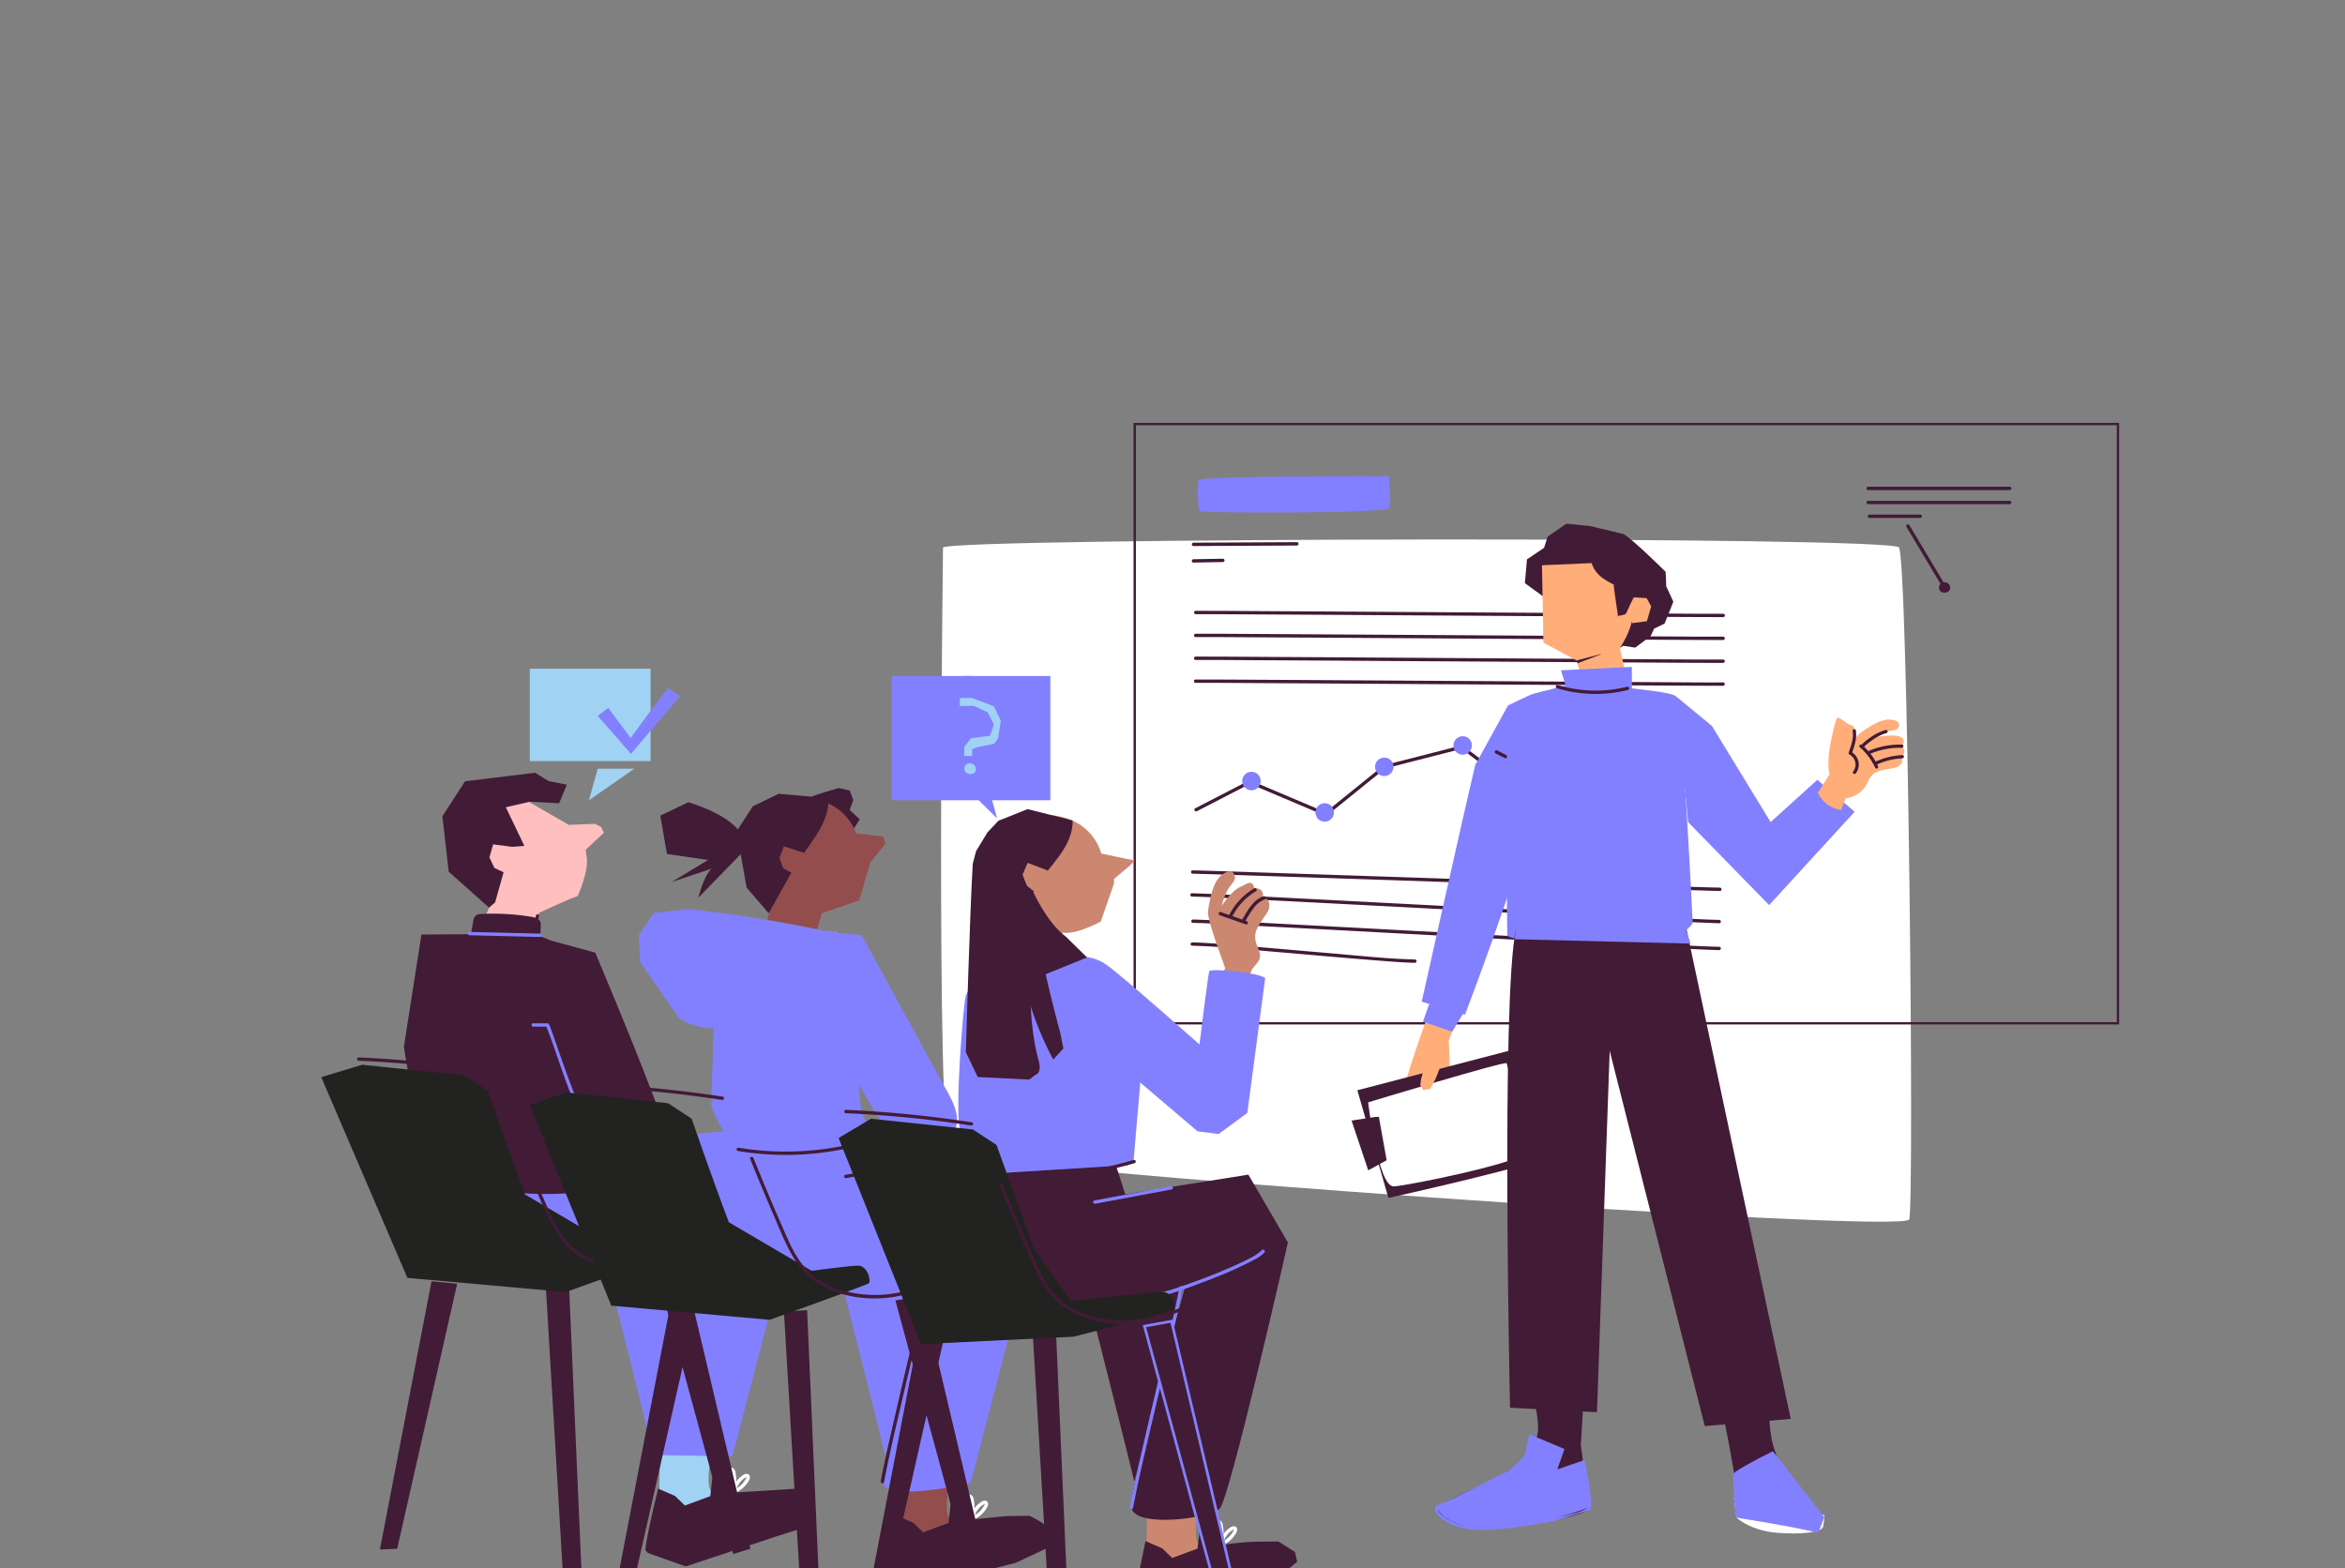 <svg xmlns="http://www.w3.org/2000/svg" xmlns:xlink="http://www.w3.org/1999/xlink" width="1001" height="669.584" viewBox="0 0 1001 669.584">
  <rect x="0" y="0" width="1001" height="669.584" fill="#808080" stroke="none"/>
  <defs>
    <clipPath id="clip-path">
      <rect id="Rectangle_13886" data-name="Rectangle 13886" width="1001" height="669.584" transform="translate(-1 1835.416)" fill="#fff"/>
    </clipPath>
    <clipPath id="clip-path-2">
      <rect id="Rectangle_13217" data-name="Rectangle 13217" width="767.544" height="516.329" fill="none"/>
    </clipPath>
    <clipPath id="clip-path-5">
      <path id="Path_17607" data-name="Path 17607" d="M0,236.682l36.777,85.707,67.624,6.05s38.773-13.86,42.227-15.518c1.218-.585-.21-7.626-4.527-7.619-3.283.006-11.327,1.009-19.784,2.208L87,286.791c-5.885-15.264-15.923-44.238-15.923-44.238l-10.084-6.6-43.509-4.572Z" transform="translate(0 -231.379)" fill="none"/>
    </clipPath>
    <linearGradient id="linear-gradient" y1="2.262" x2="0.007" y2="2.262" gradientUnits="objectBoundingBox">
      <stop offset="0" stop-color="#223d67"/>
      <stop offset="0.208" stop-color="#213b63"/>
      <stop offset="0.449" stop-color="#203556"/>
      <stop offset="0.706" stop-color="#1f2e40"/>
      <stop offset="0.973" stop-color="#222323"/>
      <stop offset="1" stop-color="#222221"/>
    </linearGradient>
    <clipPath id="clip-path-8">
      <path id="Path_17633" data-name="Path 17633" d="M89.082,246.682l34.7,85.707,67.625,6.05s38.772-13.859,42.227-15.517c1.217-.586-.21-7.626-4.527-7.619-3.284.005-19.785,2.208-19.785,2.208l-35.316-20.719c-5.884-15.264-15.922-44.238-15.922-44.238L148,245.952l-43.508-4.572Z" transform="translate(-89.082 -241.38)" fill="none"/>
    </clipPath>
    <linearGradient id="linear-gradient-2" x1="-0.611" y1="2.159" x2="-0.604" y2="2.159" xlink:href="#linear-gradient"/>
    <clipPath id="clip-path-11">
      <path id="Path_17664" data-name="Path 17664" d="M181.647,259.165l35.194,88.009,65.085-3.193s39.219-9.848,42.674-11.507c1.218-.584-.209-7.625-4.527-7.618-3.284.005-39.313,3.91-39.313,3.91l-15.787-22.422-15.922-44.236-10.086-6.6-43.507-4.572Z" transform="translate(-181.647 -250.932)" fill="none"/>
    </clipPath>
    <linearGradient id="linear-gradient-3" x1="-1.26" y1="2.078" x2="-1.253" y2="2.078" xlink:href="#linear-gradient"/>
  </defs>
  <g id="Mask_Group_84" data-name="Mask Group 84" transform="translate(1 -1835.416)" clip-path="url(#clip-path)">
    <g id="Group_32174" data-name="Group 32174" transform="translate(0 -3860)">
      <g id="_6" data-name="6" transform="translate(136.133 5875.895)">
        <g id="Group_31650" data-name="Group 31650">
          <g id="Group_31649" data-name="Group 31649" clip-path="url(#clip-path-2)">
            <path id="Path_17527" data-name="Path 17527" d="M227.218,46.932s-3.179,252.037,2.953,258.5,407.205,34.987,409.485,28.411-.575-281.985-4.376-286.907-401.188-4.1-408.063,0" transform="translate(38.185 6.312)" fill="#fff"/>
            <path id="Path_17528" data-name="Path 17528" d="M320.016,148.414l20.123-10.378,2.85-1.47h-.737l28.42,12.049,4.011,1.7a.791.791,0,0,0,.885-.111l22.368-18.078,1.889-1.526a5.773,5.773,0,0,0,.514-.416c.217-.222.373-.121-.109.014,1.067-.3,2.152-.552,3.226-.827l16.964-4.344,12.911-3.307-.712-.183q13.908,10.533,27.815,21.068l4.018,3.043a.785.785,0,0,0,.885.111l29.944-14.487a39.669,39.669,0,0,0,4.9-2.37,2.179,2.179,0,0,0,.294-.143c.058.811-.9-.258-.3.153a8.02,8.02,0,0,0,1.861.622l18.058,6.034,14.948,4.993c.892.3,1.275-1.083.389-1.38l-31.848-10.64c-.957-.319-2.606-1.267-3.66-1.093a15.241,15.241,0,0,0-3.438,1.651l-17.939,8.68L464.6,144.526l.886.112-17.069-12.929-11.06-8.378-3.095-2.345c-.473-.358-.8-.694-1.432-.616a24.557,24.557,0,0,0-2.943.753l-5.863,1.5-14.884,3.812-5.984,1.532a31.623,31.623,0,0,0-3.166.811,4.711,4.711,0,0,0-1.283.876l-3.656,2.955L375,148.817l-.463.376.885-.112-24.88-10.548-5.755-2.44c-.7-.3-1.765-1-2.537-.76a22.853,22.853,0,0,0-3.395,1.752l-7.188,3.707-12.387,6.388c-.832.429-.095,1.665.737,1.235" transform="translate(53.79 17.447)" fill="#421b36"/>
            <path id="Path_17529" data-name="Path 17529" d="M344.272,134.15a3.937,3.937,0,1,1-3.824-3.964,3.9,3.9,0,0,1,3.824,3.964" transform="translate(56.739 18.871)" fill="#8380ff"/>
            <path id="Path_17530" data-name="Path 17530" d="M371.017,145.861a3.937,3.937,0,1,1-3.824-3.964,3.9,3.9,0,0,1,3.824,3.964" transform="translate(61.25 20.568)" fill="#8380ff"/>
            <path id="Path_17531" data-name="Path 17531" d="M392.78,128.844a3.937,3.937,0,1,1-3.824-3.964,3.9,3.9,0,0,1,3.824,3.964" transform="translate(64.921 18.102)" fill="#8380ff"/>
            <path id="Path_17532" data-name="Path 17532" d="M421.411,120.882a3.937,3.937,0,1,1-3.824-3.964,3.9,3.9,0,0,1,3.824,3.964" transform="translate(69.75 16.948)" fill="#8380ff"/>
            <path id="Path_17533" data-name="Path 17533" d="M448.576,142.415a3.937,3.937,0,1,1-3.824-3.964,3.9,3.9,0,0,1,3.824,3.964" transform="translate(74.332 20.069)" fill="#8380ff"/>
            <path id="Path_17534" data-name="Path 17534" d="M477.7,126.559a3.937,3.937,0,1,1-3.824-3.964,3.9,3.9,0,0,1,3.824,3.964" transform="translate(79.244 17.77)" fill="#8380ff"/>
            <path id="Path_17535" data-name="Path 17535" d="M319.487,71.589c8.918-.044,17.839.055,26.755.1q25.9.139,51.8.306l60.814.379q27,.168,53.994.324c10.163.056,20.325.137,30.487.134.453,0,.906,0,1.358,0a.716.716,0,0,0,0-1.431c-8.918.044-17.839-.055-26.755-.1q-25.9-.139-51.8-.306l-60.814-.379q-27-.168-53.994-.324c-10.163-.056-20.325-.137-30.487-.134-.453,0-.906,0-1.358,0a.716.716,0,0,0,0,1.431" transform="translate(53.768 10.169)" fill="#421b36"/>
            <path id="Path_17536" data-name="Path 17536" d="M319.474,80.124c8.918-.044,17.839.055,26.755.1q25.9.139,51.8.306,30.407.189,60.815.379,27,.168,53.992.324c10.163.056,20.325.137,30.488.134q.678,0,1.357,0a.716.716,0,0,0,0-1.431c-8.918.044-17.839-.055-26.755-.1q-25.9-.139-51.8-.306-30.408-.187-60.814-.379-27-.168-53.994-.324c-10.163-.056-20.325-.137-30.487-.134-.452,0-.906,0-1.358,0a.716.716,0,0,0,0,1.431" transform="translate(53.765 11.406)" fill="#421b36"/>
            <path id="Path_17537" data-name="Path 17537" d="M319.461,88.659c8.918-.044,17.839.055,26.755.1q25.9.139,51.8.306l60.815.38q27,.167,53.992.323c10.163.056,20.325.137,30.488.134q.678,0,1.357,0a.716.716,0,0,0,0-1.431c-8.918.044-17.837-.055-26.755-.1q-25.9-.139-51.8-.306L405.3,87.682q-27-.168-53.994-.324c-10.163-.056-20.325-.137-30.487-.134-.453,0-.906,0-1.358,0a.716.716,0,0,0,0,1.431" transform="translate(53.763 12.643)" fill="#421b36"/>
            <path id="Path_17538" data-name="Path 17538" d="M319.449,97.193c8.918-.044,17.839.055,26.755.1q25.9.139,51.8.306l60.814.38q27,.167,53.994.323c10.163.056,20.325.137,30.487.134q.68,0,1.358,0a.716.716,0,0,0,0-1.431c-8.918.044-17.839-.055-26.755-.1q-25.9-.139-51.8-.306-30.408-.187-60.814-.379-27-.168-53.994-.324c-10.163-.056-20.325-.136-30.487-.134-.453,0-.906,0-1.358,0a.716.716,0,0,0,0,1.431" transform="translate(53.761 13.881)" fill="#421b36"/>
            <path id="Path_17539" data-name="Path 17539" d="M318.384,168.361c8.916.2,17.829.54,26.743.832q25.885.845,51.768,1.717,30.39,1.017,60.78,2.037,26.982.9,53.963,1.794c10.157.334,20.314.692,30.472.965q.678.019,1.357.034a.716.716,0,0,0,0-1.431c-8.916-.2-17.829-.542-26.743-.832q-25.885-.845-51.768-1.717-30.39-1.017-60.78-2.037-26.98-.9-53.963-1.8c-10.157-.333-20.313-.69-30.472-.964q-.678-.019-1.357-.034a.716.716,0,0,0,0,1.431" transform="translate(53.581 24.197)" fill="#421b36"/>
            <path id="Path_17540" data-name="Path 17540" d="M318.134,176.892c8.9.2,17.808.784,26.7,1.231q25.848,1.3,51.692,2.669,30.513,1.6,61.025,3.2,26.828,1.407,53.658,2.782c10.213.518,20.429,1.1,30.652,1.458.451.016.9.031,1.354.041a.716.716,0,0,0,0-1.431c-8.9-.2-17.808-.784-26.7-1.231q-25.848-1.3-51.692-2.669-30.513-1.6-61.024-3.2-26.828-1.407-53.658-2.782c-10.214-.519-20.431-1.1-30.652-1.458-.452-.016-.9-.031-1.356-.041a.716.716,0,0,0,0,1.431" transform="translate(53.539 25.434)" fill="#421b36"/>
            <path id="Path_17541" data-name="Path 17541" d="M318.486,186.688c8.917.2,17.837.8,26.743,1.262q25.876,1.333,51.746,2.74,30.362,1.63,60.723,3.27,26.816,1.443,53.631,2.852c10.153.528,20.309,1.123,30.471,1.483.452.016.9.032,1.358.041a.716.716,0,0,0,0-1.431c-8.917-.2-17.837-.8-26.744-1.261q-25.874-1.333-51.745-2.74-30.362-1.632-60.723-3.271-26.816-1.443-53.631-2.852c-10.153-.528-20.309-1.123-30.471-1.483-.452-.016-.906-.031-1.358-.041a.716.716,0,0,0,0,1.431" transform="translate(53.599 26.854)" fill="#421b36"/>
            <path id="Path_17542" data-name="Path 17542" d="M318.236,195.219c11.455.266,22.93,1.533,34.338,2.51,14.909,1.275,29.81,2.636,44.73,3.792,5.321.412,10.659.872,16,1a.716.716,0,0,0,0-1.431c-11.455-.266-22.93-1.533-34.338-2.51-14.909-1.275-29.81-2.636-44.729-3.791-5.321-.413-10.659-.874-16-1a.716.716,0,0,0,0,1.431" transform="translate(53.557 28.09)" fill="#421b36"/>
            <path id="Path_17543" data-name="Path 17543" d="M565.124,25.3l60.443,0a.716.716,0,0,0,0-1.431l-60.443,0a.716.716,0,0,0,0,1.431" transform="translate(95.198 3.46)" fill="#421b36"/>
            <path id="Path_17544" data-name="Path 17544" d="M565.124,30.56l60.443,0a.716.716,0,0,0,0-1.431l-60.443,0a.716.716,0,0,0,0,1.431" transform="translate(95.198 4.222)" fill="#421b36"/>
            <path id="Path_17545" data-name="Path 17545" d="M565.581,35.705h21.751a.716.716,0,0,0,0-1.431l-13.186,0h-8.565a.716.716,0,0,0,0,1.431" transform="translate(95.275 4.968)" fill="#421b36"/>
            <path id="Path_17546" data-name="Path 17546" d="M579.014,38.964l15.13,25.318c.474.795,1.738.076,1.262-.721l-15.131-25.32c-.474-.795-1.738-.074-1.261.722" transform="translate(97.642 5.493)" fill="#421b36"/>
            <path id="Path_17547" data-name="Path 17547" d="M595.525,61.059a1.959,1.959,0,0,1-1.314,2.693,2.446,2.446,0,0,1-3.2-1.146,2.328,2.328,0,0,1,1.465-2.981,2.4,2.4,0,0,1,3.043,1.435" transform="translate(99.662 8.624)" fill="#421b36"/>
            <path id="Path_17548" data-name="Path 17548" d="M318.678,46.2l44.153-.223a.716.716,0,0,0,0-1.431l-44.153.223a.716.716,0,0,0,0,1.431" transform="translate(53.631 6.457)" fill="#421b36"/>
            <path id="Path_17549" data-name="Path 17549" d="M318.678,52.367l12.574-.223a.716.716,0,0,0,0-1.431l-12.574.223a.716.716,0,0,0,0,1.431" transform="translate(53.631 7.351)" fill="#421b36"/>
            <path id="Path_17550" data-name="Path 17550" d="M320.6,21.574c-.61.354-.76,12.758.574,13.4s79.141,1.049,80.652-1.432c.845-1.388-.091-13.56-.091-13.56S323.9,19.661,320.6,21.574" transform="translate(53.998 2.893)" fill="#8380ff"/>
            <rect id="Rectangle_13216" data-name="Rectangle 13216" width="419.72" height="255.854" transform="translate(347.239 0.574)" fill="none" stroke="#421b36" stroke-width="1"/>
          </g>
        </g>
        <g id="Group_31652" data-name="Group 31652">
          <g id="Group_31651" data-name="Group 31651" clip-path="url(#clip-path-2)">
            <path id="Path_17551" data-name="Path 17551" d="M407.68,217.162s-12.84,33.948-12.551,40.091,1.222,11.144,3.453,13.539,4.156,2.963,5.224,1.053-.691-3.292-1.885-5.686a28.519,28.519,0,0,1-1.852-6.546s3.105,5.9,6.251,7.741,4.322,3.2,5.435.144c0,0,4.077.439,3.522-3.365,0,0,2.256-.034,2.654-1.977.522-2.537-.347-3.209-2.143-6.657s-3.168-5.792-.654-10.283l-.471-12.187,4.034-10.668s-4.163-19.044-11.017-5.2" transform="translate(66.644 30.747)" fill="#ffae7a"/>
            <path id="Path_17552" data-name="Path 17552" d="M447.083,233.31l-68.639,17.883,13.264,45.971s67.815-15,67.916-18.1c.423-13.105-12.541-45.757-12.541-45.757" transform="translate(63.831 33.819)" fill="#421b36"/>
            <path id="Path_17553" data-name="Path 17553" d="M382.393,255.56s4.2,36.276,10.94,35.876,51.816-9.764,54.4-13.533-5.755-37.951-6.228-39.049-59.115,16.706-59.115,16.706" transform="translate(64.497 34.616)" fill="#fff"/>
            <path id="Path_17554" data-name="Path 17554" d="M405.529,233.8c-1.541,4.155-3.816,12.716-3.816,12.716l-.271,2.486,1.276,2.065,3-.576,2.233-4.252,2-5.073" transform="translate(67.71 33.891)" fill="#ffae7a"/>
            <path id="Path_17555" data-name="Path 17555" d="M387.98,258.838h-1.294l-10.354,1.6,7.111,21.232,7.864-4.29Z" transform="translate(63.474 37.52)" fill="#421b36"/>
            <path id="Path_17556" data-name="Path 17556" d="M438.794,105.429,424.826,130.77c-5.346,22.447-22.875,101.154-22.875,101.154l18.467,5.559s24.676-64.735,25.2-76.1-6.824-55.957-6.824-55.957" transform="translate(67.795 15.282)" fill="#8380ff"/>
            <path id="Path_17557" data-name="Path 17557" d="M467.468,38.656l-10.134-1-7.974,5.506-1.537,4.8-7.29,4.911-.9,10.169,8.891,6.47c.795-.081,15.539.387,15.539.387l7.7-26.154Z" transform="translate(74.151 5.458)" fill="#421b36"/>
            <path id="Path_17558" data-name="Path 17558" d="M477.164,41.94c4.2,2.553,17.669,15.932,17.669,15.932.221,2.041.264,6.137.264,6.137l3.062,6.659-3.744,9.312c-1.516.7-4.461,2.18-4.461,2.18l-1.488,3.184-6.6,4.926-8.177-1.251-5.3-49.255Z" transform="translate(79.002 5.764)" fill="#421b36"/>
            <path id="Path_17559" data-name="Path 17559" d="M482.427,51.757l-36.552,1.6.624,33.083,14.157,7.554,5.046,18.6,17.245-7.122-3.816-16.754c3.33-3.425,9.178-19.011,5.674-30.622-.671-2.221-1.1-4.428-2.378-6.335" transform="translate(75.204 7.502)" fill="#ffae7a"/>
            <path id="Path_17560" data-name="Path 17560" d="M465.727,42.267c12.078-.126,24.285,10.421,25.185,17.637A31.168,31.168,0,0,1,477.337,90.09c4.608-7.32,6.658-12.731,5.751-21.5,0,0-9.009,3.847-7.333-4.147.872-4.156,1.254-6.293.981-9.853-.882-11.483-20.217-10.121-20.217-10.121s-.028-2.1,9.209-2.2" transform="translate(76.999 6.127)" fill="#421b36"/>
            <path id="Path_17561" data-name="Path 17561" d="M479.355,65.109l5.648.334L486.96,69l-1.832,6.326-6.421.817Z" transform="translate(80.742 9.438)" fill="#ffae7a"/>
            <path id="Path_17562" data-name="Path 17562" d="M468.907,86.4l-10.048,3.825-.337-1.238,10.326-2.7a.065.065,0,0,1,.058.111" transform="translate(77.337 12.507)" fill="#421b36"/>
            <path id="Path_17563" data-name="Path 17563" d="M472.01,60.295s1.487,11.089,1.907,13.449c.152.853-.657-.579,0,0,0,0,2.834-.339,3.414-.993.2-.224-.181.24,0,0l3.891-8.227" transform="translate(79.612 8.74)" fill="#421b36"/>
            <path id="Path_17564" data-name="Path 17564" d="M477.334,65.084a34.879,34.879,0,0,1-8.767-4.54c-2.583-2.039-4.6-5-4.7-8.251-.06-2.108.681-4.163.783-6.27s.5-6.865-1.523-7.586l14.924,3.695" transform="translate(78.114 5.572)" fill="#421b36"/>
            <path id="Path_17565" data-name="Path 17565" d="M482.71,98.848c4.145.678,20.863,1.919,22.71,4,2.462,2.779,6.945,96.5,6.945,96.5-.281,1.021-2.572,3.057-2.572,3.057s-26.244,3.482-45.34,3.966c-12.3.311-26.083,1.431-31.221-1.373l-.126-12.493c-.189-18.265.439-85.908.439-85.908s9.564-4.658,10.724-4.97L461,97.371" transform="translate(73.044 14.114)" fill="#8380ff"/>
            <path id="Path_17566" data-name="Path 17566" d="M571.08,151.283l-36.518,39.873-34.6-35.448-4.987-53.552,15.175,12.521,25.05,41.031,19.94-18.044Z" transform="translate(83.486 14.808)" fill="#8380ff"/>
            <path id="Path_17567" data-name="Path 17567" d="M547.833,140.148s12.577-20.6,17.321-23.991,9.013-5.643,12.1-5.45,4.636,1.237,3.839,3.117-2.855,1.432-5.336,1.978a27.987,27.987,0,0,0-5.958,2.5s7.188-1.087,10.124-.7c3.394.448,4.2,1.861,2.583,4.441,0,0,2.711,2.659-.445,4.486a2.49,2.49,0,0,1,.079,3.055c-1.585,1.856-2.593,1.628-6.211,2.361s-6.166,1.122-8.039,5.546a11.589,11.589,0,0,1-9.35,6.79l-1.982,5.037a12.8,12.8,0,0,1-9.674-6.934c-.616-1.2.026-.334.949-2.238" transform="translate(92.2 16.046)" fill="#ffae7a"/>
            <path id="Path_17568" data-name="Path 17568" d="M560.582,122.607s2.668-8.635-.181-9.362c-3.165-.807-5.833-4.965-6.6-2.357-.79,2.689-6.036,20.986-1.433,26.04,2.452,2.691,8.213-14.32,8.213-14.32" transform="translate(92.85 15.951)" fill="#ffae7a"/>
            <path id="Path_17569" data-name="Path 17569" d="M560.95,114.769c.594,3.423-.587,6.736-1.716,9.931l-.321-.775A6.18,6.18,0,0,1,561,133.094c-.528.7-1.745.021-1.21-.693a4.831,4.831,0,0,0-1.58-7.291.688.688,0,0,1-.323-.775c1.031-2.918,2.26-6.064,1.716-9.2-.15-.864,1.2-1.235,1.351-.365" transform="translate(94.091 16.564)" fill="#421b36"/>
            <path id="Path_17570" data-name="Path 17570" d="M568.562,129.94a25.085,25.085,0,0,0-6.569-8.777c-.679-.584.314-1.55.991-.971a26.017,26.017,0,0,1,6.788,9.055.7.7,0,0,1-.251.939.713.713,0,0,1-.958-.246" transform="translate(94.751 17.396)" fill="#421b36"/>
            <path id="Path_17571" data-name="Path 17571" d="M579.386,121.412a32.156,32.156,0,0,0-13.186,2.41c-.82.341-1.534-.842-.707-1.185a33.816,33.816,0,0,1,13.893-2.6.686.686,0,0,1,0,1.373" transform="translate(95.317 17.398)" fill="#421b36"/>
            <path id="Path_17572" data-name="Path 17572" d="M573.326,115.9a20.084,20.084,0,0,0-6.063,3.016,20.962,20.962,0,0,0-3.928,3.313c-.588.671-1.574-.3-.99-.971a22.472,22.472,0,0,1,4.211-3.528,21.148,21.148,0,0,1,6.4-3.154.688.688,0,0,1,.373,1.324" transform="translate(94.818 16.605)" fill="#421b36"/>
            <path id="Path_17573" data-name="Path 17573" d="M579.233,125.323a29.057,29.057,0,0,0-10.85,2.652c-.81.376-1.522-.807-.707-1.185a30.873,30.873,0,0,1,11.557-2.839c.9-.042.9,1.33,0,1.373" transform="translate(95.687 17.967)" fill="#421b36"/>
            <path id="Path_17574" data-name="Path 17574" d="M437.566,396.509a30.255,30.255,0,0,0,2.892-1.67,35.047,35.047,0,0,0,9.763-13.148c2.3-5.761-4.109-28.238-4.654-28.8l25.028,5.855L468.961,385.4l3.724,26.48c-.667,4.374-31.448,8.31-42.439,8.939-17.075.975-22.936-6.294-22.979-8.439-.029-1.472,25.381-12.6,30.3-15.868" transform="translate(68.692 51.153)" fill="#421b36"/>
            <path id="Path_17575" data-name="Path 17575" d="M414.008,403.7l23.558-11.893a28.273,28.273,0,0,0,7.34-6.51s6.878,5.632,14.006,5.74a16.36,16.36,0,0,0,11.236-3.983c1.283,5.511,2.093,16.329,2.537,20.123,0,0-44.936,17.595-62.532,3.7l-2.885-3.2Z" transform="translate(68.692 55.851)" fill="#8380ff"/>
            <path id="Path_17576" data-name="Path 17576" d="M440.362,386.478l2.05-9.3,15.041,6.34-3.084,8.7s10.558-3.654,10.917-3.743v6.467l-9.1,6.053h-10.16l-6.286-5.361-5.534-3.362c1.338-.733,4.005-3.657,6.154-5.795" transform="translate(73.236 54.673)" fill="#8380ff"/>
            <path id="Path_17577" data-name="Path 17577" d="M470.8,387.363c.837,3.746,1.464,7.543,2,11.341.235,1.665.455,3.333.609,5.007.094,1.009.088,3.158.088,3.158l-.383,1.207c-3.317,1.055-15.594,4.792-15.594,4.792-7.511,1.5-15.125,2.632-22.753,3.383-7.448.734-15.572.948-22.354-2.654a16.2,16.2,0,0,1-3.328-2.309c-.989-.9-2.347-2.272-2.339-3.668.008-1.3,1.577-1.693,2.57-2.123,1.519-.658,3.123-1.221,4.573-2.017.711-.39,1.349.679.638,1.068-1.13.621-2.369,1.075-3.555,1.581-.584.25-2.826.855-2.95,1.512-.18.949,1.518,2.4,2.213,3a15.252,15.252,0,0,0,2.918,1.942c6.362,3.326,13.994,3.15,20.967,2.493s13.946-1.681,20.835-2.971c3.311-.621,6.616-1.306,9.868-2.182,2.226-.6,4.877-1.187,6.778-2.549.965-.692.7-1.682.611-2.858-.129-1.728-.349-3.451-.588-5.167-.542-3.9-1.186-7.805-2.045-11.656-.173-.776,1.045-1.108,1.219-.329" transform="translate(68.605 56.086)" fill="#8380ff"/>
            <path id="Path_17578" data-name="Path 17578" d="M532.127,367.044c-.279.822-.865,11.671,2.434,19.81s-17.4,10.607-17.4,10.607-3.751-22.182-5.569-28.9,20.532-1.521,20.532-1.521" transform="translate(86.271 52.927)" fill="#421b36"/>
            <path id="Path_17579" data-name="Path 17579" d="M554.615,408.318a26.215,26.215,0,0,1-.6,4.932c-.559,2.329-8.811,3.426-19.579,2.6s-16.782-5.892-17.2-6.44-1.213-8.6-1.213-8.6Z" transform="translate(87.035 58.099)" fill="#fff"/>
            <path id="Path_17580" data-name="Path 17580" d="M532.665,383.554c.386.318,16.264,20.933,13.845,17.675l8.111,10.412-2.3,6.1a.824.824,0,0,1-.983.5c-8.585-2.267-34.056-6.327-34.056-6.327-1.259-2.74-1.539-16.99-1.539-18.5s16.922-9.865,16.922-9.865" transform="translate(86.988 55.598)" fill="#8380ff"/>
            <path id="Path_17581" data-name="Path 17581" d="M436.861,189.059l72.908.056c.792,4.012,44.433,208.812,44.433,208.812l-36.7,3.047L476.924,240.759l-5.431,154.3-37.117-1.9s-3.872-173.625,2.485-204.1" transform="translate(73.068 27.405)" fill="#421b36"/>
            <path id="Path_17582" data-name="Path 17582" d="M508.592,188.624,511,195.64l-75.114-1.867,1.189-9.191Z" transform="translate(73.519 26.756)" fill="#8380ff"/>
            <path id="Path_17583" data-name="Path 17583" d="M456.289,103.8,452.81,92.524l30.265-1.478.039,13.491Z" transform="translate(76.374 13.198)" fill="#8380ff"/>
            <path id="Path_17584" data-name="Path 17584" d="M433.522,124.2l-3.792-1.967a.751.751,0,0,0-1,.256.717.717,0,0,0,.262.979l3.792,1.967a.751.751,0,0,0,1-.256.717.717,0,0,0-.262-.979" transform="translate(72.297 17.705)" fill="#421b36"/>
            <path id="Path_17585" data-name="Path 17585" d="M451.437,99.2a57.021,57.021,0,0,0,30.32.73.717.717,0,0,0-.388-1.38,55.512,55.512,0,0,1-29.544-.73.717.717,0,0,0-.388,1.38" transform="translate(76.056 14.175)" fill="#421b36"/>
            <path id="Path_17586" data-name="Path 17586" d="M405.087,216.729l-2.694,7.564,12.465,4.31,4.785-7.856Z" transform="translate(67.87 31.416)" fill="#8380ff"/>
          </g>
        </g>
        <g id="Group_31654" data-name="Group 31654">
          <g id="Group_31653" data-name="Group 31653" clip-path="url(#clip-path-2)">
            <path id="Path_17587" data-name="Path 17587" d="M165.411,423.385c-12.133,2.743-38.219,9.345-40.445,7.162-1.616-1.585-5.509-5.243-4.148-9.652a84.917,84.917,0,0,0,3.058-17.205l.744-32.077,25.829,2.594c-3.151,6.792-8.622,26.892-3.1,29.251.173.073.362.141.54.2,1.053.34,2.16.408,3.132.713,5.409,1.695,27.512,5.09,34.855,7.016,1.364.352-.746-5.036-.675-4.792.647,2.339-.963,12.517-19.793,16.786" transform="translate(20.33 53.867)" fill="#a0d2f4"/>
            <path id="Path_17588" data-name="Path 17588" d="M119.335,425.787l16.285,5.765,39.184-12.98,12.238-3.846c.136-.5,1.235-9.592,1.228-10.089a7.853,7.853,0,0,0-.573-1.6c-.795-1.632-.689-4.137-4.285-4.634-2.021-.275,1.056-.155-2.815.105-6.871.476-23.928,1.506-23.928,1.506l-9.432-8.467-1.15,10.014-10.825,4-4.234-4.091-7.162-3.119s-4.122,16.217-5.315,24.571c-.444,3.107.474,1.637.784,2.858" transform="translate(19.975 56.757)" fill="#421b36"/>
            <path id="Path_17589" data-name="Path 17589" d="M150.228,399.337a9.817,9.817,0,0,1,4.338-6.729,2.421,2.421,0,0,1,2.273-.54,1.568,1.568,0,0,1,.748,1.845,6.371,6.371,0,0,1-.982,1.871,12.032,12.032,0,0,1-1.317,1.624,12.368,12.368,0,0,1-3.9,2.677.746.746,0,0,1-.936-.448.733.733,0,0,1,.458-.917,10.52,10.52,0,0,0,4.779-4.205c.172-.291.555-.787.494-1.138,0,.029.083-.035-.036.017-.1.043-.2.08-.29.132a7.225,7.225,0,0,0-.728.458,8.266,8.266,0,0,0-2.189,2.268,8.412,8.412,0,0,0-1.266,3.372c-.133.919-1.577.632-1.444-.285" transform="translate(25.337 56.813)" fill="#fff"/>
            <path id="Path_17590" data-name="Path 17590" d="M150.367,400.266c-.547-1.384-1.093-2.772-1.515-4.2a14.239,14.239,0,0,1-.761-4.418,2.092,2.092,0,0,1,.959-1.827,1.719,1.719,0,0,1,1.921.21,2.8,2.8,0,0,1,.881,1.748,20.062,20.062,0,0,1,.292,2.254,23.184,23.184,0,0,1-.223,5.33c-.143.918-1.587.632-1.444-.285a21.456,21.456,0,0,0,.21-4.772,17.528,17.528,0,0,0-.291-2.355c-.048-.222-.29-1.151-.681-.822-.237.2-.159.687-.143.951.026.382.071.764.129,1.141a17.215,17.215,0,0,0,.5,2.219c.427,1.483.993,2.921,1.56,4.357.342.869-1.053,1.333-1.394.468" transform="translate(24.977 56.477)" fill="#fff"/>
            <path id="Path_17591" data-name="Path 17591" d="M111.215,251.078c1.773,2.29,9.437,20.961,9.437,20.961s44.855-8.3,56.708-5.626,20.394,14.107,18.907,24.808c-.8,5.735-29.159,113.686-29.159,113.686l-37.644-.6c-1.129-9.062,22.9-94.129,22.9-94.129L86.131,331.616C33.2,311.143,47.851,299.882,68,252.888Z" transform="translate(8.374 36.395)" fill="#8380ff"/>
            <path id="Path_17592" data-name="Path 17592" d="M63.719,183.342,56.994,148.8,71.28,137.468,96.1,151.776l11.229-.434,2.562,1.31,1.233,2.462-7.8,7.316.255,2.108c1.654,6.056-3.664,17.647-3.664,17.647-3.117.926-16.447,7.119-16.447,7.119l-4.108,14.481-22.743-3.905Z" transform="translate(9.55 19.927)" fill="#ffbfbf"/>
            <path id="Path_17593" data-name="Path 17593" d="M94.082,143.559,81.516,142.9l-10.183,2.367,7.9,16.493-5.815.452L66.759,185.86l-2.578,2.275-17.24-15.349-2.694-23.671,9.666-14.931,29.876-3.657,5.756,3.557,7.839,1.546Z" transform="translate(7.463 18.92)" fill="#421b36"/>
            <path id="Path_17594" data-name="Path 17594" d="M61.419,162.771l1.589-5.53L71.1,158.3l-3.022,11.14-4.539-2.146Z" transform="translate(10.359 22.793)" fill="#ffbfbf"/>
            <path id="Path_17595" data-name="Path 17595" d="M80.241,184.158q-1.858,7.107-3.715,14.213c-.206.784-1.4.306-1.2-.474q1.858-7.107,3.715-14.212c.206-.785,1.4-.307,1.2.473" transform="translate(12.701 26.568)" fill="#421b36"/>
            <path id="Path_17596" data-name="Path 17596" d="M78.667,190.6c1.353.489,9.939-1.222,17.861,5.476s27.856,93.053,23.784,98.877c-8.357,11.954-73.506,6.534-79.229-4.976-4.061-8.167-10.909-51.157-10.909-51.157L37.681,190.9Z" transform="translate(5.089 27.628)" fill="#421b36"/>
            <path id="Path_17597" data-name="Path 17597" d="M84.393,193l19.386,5.271s29.117,68.868,30.784,79.085-.484,18.023-6.68,19.463-14.618-3.786-19.5-8.4-26.538-57.208-29.609-66.636S84.393,193,84.393,193" transform="translate(13.176 27.976)" fill="#421b36"/>
            <path id="Path_17598" data-name="Path 17598" d="M84.443,186.881c-.287-1.561-2.2-2.172-3.8-2.439a99.644,99.644,0,0,0-21.384-1.235,4.042,4.042,0,0,0-2.49.7,3.947,3.947,0,0,0-1.03,2.377l-1.473,7.978L84.7,197.35c-.927-2.024.144-8.286-.258-10.469" transform="translate(9.153 26.539)" fill="#421b36"/>
            <path id="Path_17599" data-name="Path 17599" d="M43.453,320.159,21.43,434.676l7.368-.309,25.607-113.16Z" transform="translate(3.615 46.408)" fill="#421b36"/>
            <path id="Path_17600" data-name="Path 17600" d="M102.787,311.3s18.5,73.243,18.967,75.668l23.338-92.137Z" transform="translate(17.337 42.737)" fill="#8380ff"/>
            <path id="Path_17601" data-name="Path 17601" d="M119.005,375.342c.033.086.035.064.014-.042Z" transform="translate(20.072 54.401)" fill="#421b36"/>
            <path id="Path_17602" data-name="Path 17602" d="M118.752,397.053c2.254-12.064,5.163-24.023,7.954-35.977,3.279-14.038,6.642-28.058,9.864-42.109,1.192-5.2,2.4-10.4,3.405-15.634.173-.9-1.235-1.286-1.408-.38-2.114,11.048-4.864,21.992-7.439,32.941-3.366,14.312-6.781,28.615-10.007,42.958-1.333,5.923-2.662,11.854-3.777,17.821-.168.9,1.239,1.286,1.408.38" transform="translate(19.79 43.839)" fill="#421b36"/>
            <path id="Path_17603" data-name="Path 17603" d="M104.87,272.64c10.89-1.976,21.747-4.123,32.635-6.1.924-.167.532-1.547-.388-1.381-10.89,1.976-21.745,4.123-32.635,6.1-.923.167-.533,1.547.388,1.38" transform="translate(17.534 38.434)" fill="#421b36"/>
            <path id="Path_17604" data-name="Path 17604" d="M129.143,308.471c5.69-1.1,11.285-3.4,16.68-5.419a192.206,192.206,0,0,0,20.664-8.808c2.215-1.139,4.785-2.359,6.479-4.22.624-.686-.406-1.7-1.033-1.012a19.4,19.4,0,0,1-5.369,3.572c-3.006,1.594-6.118,3-9.246,4.341-6.9,2.964-13.948,5.645-21.086,8.007a60.725,60.725,0,0,1-7.477,2.161c-.922.177-.532,1.557.388,1.38" transform="translate(21.628 41.86)" fill="#421b36"/>
            <path id="Path_17605" data-name="Path 17605" d="M134.257,315.509,162.5,435.02l-7.342,2.253L122.709,317.6Z" transform="translate(20.697 45.734)" fill="#421b36"/>
            <path id="Path_17606" data-name="Path 17606" d="M81.982,321.423l7.483,125.994,7.928-.332-5.5-126.133Z" transform="translate(13.828 46.523)" fill="#421b36"/>
          </g>
        </g>
        <g id="Group_31656" data-name="Group 31656" transform="translate(0 274.117)">
          <g id="Group_31655" data-name="Group 31655" clip-path="url(#clip-path-5)">
            <rect id="Rectangle_13220" data-name="Rectangle 13220" width="147.846" height="97.06" fill="url(#linear-gradient)"/>
          </g>
        </g>
        <g id="Group_31658" data-name="Group 31658">
          <g id="Group_31657" data-name="Group 31657" clip-path="url(#clip-path-2)">
            <path id="Path_17608" data-name="Path 17608" d="M13.775,238.113a490,490,0,0,1,53.368,5.267c.92.142,1.316-1.237.388-1.38a493.412,493.412,0,0,0-53.756-5.318c-.94-.041-.937,1.39,0,1.431" transform="translate(2.205 34.308)" fill="#421b36"/>
            <path id="Path_17609" data-name="Path 17609" d="M69.667,264.622q5.1,12.692,10.533,25.254c3.233,7.44,6.2,15.469,11.475,21.8,9.141,10.965,25.9,14.108,39.583,11.841,8.977-1.486,17.255-5.608,25.884-8.28a.717.717,0,0,0-.388-1.381c-7.456,2.311-14.594,5.645-22.192,7.517a50.709,50.709,0,0,1-21.782.317c-6.865-1.353-13.517-4.219-18.433-9.213-5.639-5.724-8.6-13.546-11.754-20.727-3.994-9.106-7.809-18.287-11.517-27.508-.34-.847-1.754-.479-1.408.38" transform="translate(11.741 38.233)" fill="#421b36"/>
            <path id="Path_17610" data-name="Path 17610" d="M113.357,286.244c-3.106-2.032-5.289-5.4-7.176-8.474a113.705,113.705,0,0,1-6.806-13.349c-4.29-9.671-7.841-19.643-11.328-29.613-1.206-3.447-2.34-6.934-3.718-10.321a.76.76,0,0,0-.7-.524h-6.1a.716.716,0,0,0,0,1.431h6.1l-.7-.526c3.106,7.632,5.494,15.561,8.359,23.283,3.74,10.077,7.666,20.315,13.194,29.6,2.113,3.55,4.587,7.4,8.144,9.724.784.513,1.516-.726.737-1.235" transform="translate(12.957 32.464)" fill="#8380ff"/>
            <path id="Path_17611" data-name="Path 17611" d="M54.19,191.312l30.217.734a.716.716,0,0,0,0-1.431l-30.217-.734a.716.716,0,0,0,0,1.431" transform="translate(9.021 27.524)" fill="#8380ff"/>
          </g>
        </g>
        <g id="Group_31660" data-name="Group 31660">
          <g id="Group_31659" data-name="Group 31659" clip-path="url(#clip-path-2)">
            <path id="Path_17612" data-name="Path 17612" d="M178.838,140.113c.846-.76,11.864-3.885,11.864-3.885l4.682,1.036,1.561,4.066-1.512,4.227L199.7,149.6l-3.557,5.537c-1.815,1.382-3.9,2.448-5.5,4.061" transform="translate(30.164 19.747)" fill="#421b36"/>
            <path id="Path_17613" data-name="Path 17613" d="M164.158,188.359,178.9,140.01c18.22.695,22.186,15.054,22.186,15.054l11.531,1.321,1.078,2.948-6.539,8.131-4.718,16.168-15.911,5.476-2.932,9.7-22.326.594Z" transform="translate(27.2 20.295)" fill="#944d4d"/>
            <path id="Path_17614" data-name="Path 17614" d="M151.713,154.371l6.907-10.637,11.047-5.364,21.222,1.878c.873,11.216-10.115,21.431-15.537,31.359l-9.95,17.759-9.407-10.892Z" transform="translate(25.589 20.057)" fill="#421b36"/>
            <path id="Path_17615" data-name="Path 17615" d="M167.347,162.995l1.891-5.035,8.71,2.811-3.227,9.322c-1.6-.2-5.721-2.743-5.721-2.743Z" transform="translate(28.226 22.897)" fill="#944d4d"/>
            <path id="Path_17616" data-name="Path 17616" d="M158.62,155.89c-3.571-8.765-22.777-14.367-22.777-14.367l-12.008,5.712,2.843,16.4,17.577,2.531-15.47,9.378,16.943-5.642c-3.486,3.127-5.6,12.343-5.6,12.343l21.835-22.464Z" transform="translate(20.887 20.514)" fill="#421b36"/>
            <path id="Path_17617" data-name="Path 17617" d="M252.417,433.385c-12.133,2.742-38.219,9.345-40.445,7.163-1.616-1.586-5.509-5.244-4.148-9.653a84.917,84.917,0,0,0,3.058-17.205l.743-32.077,25.83,2.594c-3.152,6.792-8.622,26.892-3.1,29.251.173.073.362.141.54.2,1.053.34,2.16.408,3.132.713,5.409,1.695,27.512,5.09,34.855,7.016,1.364.352-.746-5.036-.675-4.792.647,2.339-.963,12.517-19.793,16.786" transform="translate(35.005 55.316)" fill="#944d4d"/>
            <path id="Path_17618" data-name="Path 17618" d="M206.232,435.812l16.285,5.765s16.1-7.355,20.288-8.263,18.9-4.717,18.9-4.717l13.841-6.514c.136-.5-.367-6.925-.374-7.422a7.763,7.763,0,0,0-.573-1.6c-.795-1.632-7.1-4.528-7.1-4.528l-9.577.1-14.351,1.4s-5.215-10.189-9.432-8.467l-1.15,10.014-10.825,4-4.234-4.091-7.162-3.119s-3.007,12.169-4.2,20.522c-.444,3.107-.64,5.686-.331,6.906" transform="translate(34.759 58.182)" fill="#421b36"/>
            <path id="Path_17619" data-name="Path 17619" d="M237.233,409.337a9.817,9.817,0,0,1,4.338-6.729,2.422,2.422,0,0,1,2.274-.54,1.569,1.569,0,0,1,.747,1.845,6.37,6.37,0,0,1-.982,1.871,12.028,12.028,0,0,1-1.317,1.624,12.355,12.355,0,0,1-3.9,2.677.746.746,0,0,1-.936-.448.734.734,0,0,1,.458-.917,10.514,10.514,0,0,0,4.779-4.205c.172-.291.555-.785.494-1.137,0,.027.083-.037-.036.016-.1.044-.2.08-.29.132a7.421,7.421,0,0,0-.728.458,8.253,8.253,0,0,0-2.189,2.269,8.4,8.4,0,0,0-1.266,3.371c-.133.921-1.577.632-1.444-.285" transform="translate(40.012 58.263)" fill="#fff"/>
            <path id="Path_17620" data-name="Path 17620" d="M237.372,410.266c-.547-1.384-1.093-2.772-1.515-4.2a14.24,14.24,0,0,1-.761-4.418,2.092,2.092,0,0,1,.96-1.827,1.72,1.72,0,0,1,1.921.21,2.8,2.8,0,0,1,.881,1.748,20.06,20.06,0,0,1,.292,2.254,23.182,23.182,0,0,1-.223,5.33c-.143.918-1.587.632-1.444-.285a21.456,21.456,0,0,0,.21-4.772,17.155,17.155,0,0,0-.292-2.355c-.046-.222-.289-1.151-.68-.822-.237.2-.159.687-.143.951.025.382.071.764.129,1.142a17.2,17.2,0,0,0,.5,2.219c.427,1.483.993,2.921,1.56,4.357.342.869-1.053,1.333-1.394.468" transform="translate(39.652 57.926)" fill="#fff"/>
            <path id="Path_17621" data-name="Path 17621" d="M206.718,260.768c1.773,2.29,7.084,19.925,7.084,19.925s38.709-6.91,50.561-4.234,20.4,14.107,18.907,24.808c-.8,5.735-29.158,113.686-29.158,113.686s-36.515,8.462-37.644-.6,22.9-94.129,22.9-94.129l-66.229,21.438c-52.929-20.473-38.28-31.735-18.127-78.728Z" transform="translate(23.048 37.799)" fill="#8380ff"/>
            <path id="Path_17622" data-name="Path 17622" d="M130.458,330.16,108.435,444.676l7.368-.308L141.41,331.208Z" transform="translate(18.289 47.858)" fill="#421b36"/>
            <path id="Path_17623" data-name="Path 17623" d="M144.843,206.159c-.922,1.319-2.374,57.959-2.374,57.959,2.631,7.89,9.563,18.355,9.563,18.355L206.214,280c5.147-1.008,4.451-4.431.982-11.712-2.45-5.14-2.264-36.386-2.264-36.386l-8.65-42.141s-32.21-1.941-39.868,2.22-11.571,14.173-11.571,14.173" transform="translate(24.03 27.442)" fill="#8380ff"/>
            <path id="Path_17624" data-name="Path 17624" d="M189.793,321.3s18.5,73.243,18.967,75.668L232.1,304.829Z" transform="translate(32.012 44.186)" fill="#8380ff"/>
            <path id="Path_17625" data-name="Path 17625" d="M200.254,191.22l-16.761-1.388c-5.552,1.728-3.127,27.87,1.862,36.6.22.384,11.251,26.061,22.165,42.769,5.676,8.689,14.551,12.37,17.891,12.324,15.022-3,21.085-8.041,9.645-26.557Z" transform="translate(30.413 27.517)" fill="#8380ff"/>
            <path id="Path_17626" data-name="Path 17626" d="M206.01,385.343c.032.086.035.064.014-.042Z" transform="translate(34.747 55.851)" fill="#421b36"/>
            <path id="Path_17627" data-name="Path 17627" d="M205.757,407.054c2.254-12.064,5.163-24.023,7.954-35.977,3.279-14.038,6.642-28.058,9.864-42.109,1.192-5.2,2.4-10.4,3.405-15.634.173-.9-1.235-1.286-1.408-.38-2.114,11.047-4.864,21.992-7.439,32.941-3.366,14.312-6.781,28.615-10.007,42.958-1.333,5.923-2.662,11.854-3.777,17.821-.168.9,1.239,1.286,1.408.38" transform="translate(34.464 45.289)" fill="#421b36"/>
            <path id="Path_17628" data-name="Path 17628" d="M191.875,282.641c10.89-1.975,21.747-4.123,32.636-6.1.923-.168.532-1.547-.389-1.381-10.89,1.976-21.745,4.123-32.635,6.1-.923.167-.533,1.547.388,1.38" transform="translate(32.208 39.884)" fill="#421b36"/>
            <path id="Path_17629" data-name="Path 17629" d="M216.148,318.472c5.69-1.1,11.285-3.4,16.68-5.419a192.2,192.2,0,0,0,20.664-8.808c2.215-1.139,4.785-2.359,6.479-4.22.624-.686-.406-1.7-1.033-1.012a19.4,19.4,0,0,1-5.369,3.572c-3.006,1.594-6.118,3-9.246,4.341-6.9,2.964-13.948,5.645-21.085,8.007a61,61,0,0,1-7.478,2.161c-.922.177-.532,1.557.388,1.38" transform="translate(36.303 43.31)" fill="#421b36"/>
            <path id="Path_17630" data-name="Path 17630" d="M221.262,325.509,249.51,445.021l-7.864.33L209.714,327.6Z" transform="translate(35.372 47.184)" fill="#421b36"/>
            <path id="Path_17631" data-name="Path 17631" d="M168.987,331.424l7.483,125.994,7.928-.332-5.5-126.133Z" transform="translate(28.502 47.973)" fill="#421b36"/>
            <path id="Path_17632" data-name="Path 17632" d="M152.225,272.163a124.7,124.7,0,0,0,55.229-3.265.717.717,0,0,0-.389-1.38,123.023,123.023,0,0,1-54.452,3.265c-.92-.149-1.315,1.231-.388,1.38" transform="translate(25.586 38.773)" fill="#421b36"/>
          </g>
        </g>
        <g id="Group_31662" data-name="Group 31662" transform="translate(89.082 285.965)">
          <g id="Group_31661" data-name="Group 31661" clip-path="url(#clip-path-8)">
            <rect id="Rectangle_13223" data-name="Rectangle 13223" width="145.769" height="97.059" transform="translate(0 0)" fill="url(#linear-gradient-2)"/>
          </g>
        </g>
        <g id="Group_31664" data-name="Group 31664">
          <g id="Group_31663" data-name="Group 31663" clip-path="url(#clip-path-2)">
            <path id="Path_17634" data-name="Path 17634" d="M100.78,248.114a490.022,490.022,0,0,1,53.368,5.267c.92.142,1.316-1.237.388-1.38a493.4,493.4,0,0,0-53.756-5.318c-.94-.041-.938,1.39,0,1.431" transform="translate(16.879 35.758)" fill="#421b36"/>
            <path id="Path_17635" data-name="Path 17635" d="M156.672,274.622q5.1,12.692,10.533,25.254c3.233,7.44,6.2,15.469,11.475,21.8,9.142,10.965,25.9,14.108,39.583,11.841,8.977-1.486,17.257-5.608,25.885-8.28a.717.717,0,0,0-.388-1.381c-7.457,2.311-14.6,5.643-22.192,7.517a50.71,50.71,0,0,1-21.782.317c-6.865-1.353-13.517-4.219-18.435-9.213-5.638-5.724-8.6-13.546-11.753-20.727-3.995-9.106-7.809-18.287-11.518-27.508-.34-.847-1.754-.479-1.408.38" transform="translate(26.416 39.683)" fill="#421b36"/>
            <path id="Path_17636" data-name="Path 17636" d="M194.176,190.429a567.4,567.4,0,0,0-57.03-9.054l-14.8,1.668-6.321,9.44.514,11.508,16.739,24.144c8.7,5.216,20.454,5.854,28.984.384a28.948,28.948,0,0,0,10.109-11.851,54.071,54.071,0,0,0,4.4-14.977" transform="translate(19.57 26.291)" fill="#8380ff"/>
          </g>
        </g>
        <g id="Group_31666" data-name="Group 31666">
          <g id="Group_31665" data-name="Group 31665" clip-path="url(#clip-path-2)">
            <path id="Path_17637" data-name="Path 17637" d="M326.37,216.847l4.868-8.077c-.408-1.818-7.855-20.67-7.323-24.518.954-6.864,2.513-12.383,5.259-14.851s4.966-2.916,5.968-.67-1.113,3.626-2.7,6.2a32.186,32.186,0,0,0-2.749,7.161s4.089-6.319,7.807-8.07,5.175-3.165,6.111.37c0,0,4.62-.09,3.61,4.122,0,0,2.525.26,2.776,2.479.325,2.9-.719,3.567-3.086,7.258s-4.146,6.187-1.785,11.472-.006,6.112-2.417,9.35l-4.86,11.359s-5.209,12.623-11.482-3.58" transform="translate(54.629 24.247)" fill="#cc8770"/>
            <path id="Path_17638" data-name="Path 17638" d="M328.282,183.861l11.091,3.883c.887.31,1.268-1.072.388-1.381l-11.091-3.881c-.887-.311-1.268,1.072-.388,1.38" transform="translate(55.286 26.445)" fill="#421b36"/>
            <path id="Path_17639" data-name="Path 17639" d="M332.822,185.97a26.581,26.581,0,0,1,10.233-11.059.72.72,0,0,0-.737-1.237,27.952,27.952,0,0,0-10.756,11.573c-.408.826.852,1.553,1.261.722" transform="translate(55.909 25.159)" fill="#421b36"/>
            <path id="Path_17640" data-name="Path 17640" d="M337.8,187.019a49.714,49.714,0,0,1,3.45-5.368,10.15,10.15,0,0,1,4.659-3.666c.889-.285.508-1.667-.389-1.38-4.416,1.416-6.805,6.017-8.981,9.691-.473.8.789,1.519,1.261.722" transform="translate(56.746 25.594)" fill="#421b36"/>
            <path id="Path_17641" data-name="Path 17641" d="M343.383,442.938c-12.132,2.742-38.22,9.345-40.445,7.162-1.616-1.585-5.508-5.243-4.148-9.652a84.917,84.917,0,0,0,3.058-17.205l.744-32.077,25.829,2.594c-3.151,6.792-8.621,26.892-3.1,29.251.174.073.362.141.54.2,1.053.34,2.16.408,3.132.713,5.409,1.695,27.513,5.09,34.857,7.016,1.363.35-.746-5.036-.677-4.792.647,2.339-.963,12.517-19.793,16.786" transform="translate(50.348 56.701)" fill="#cc8770"/>
            <path id="Path_17642" data-name="Path 17642" d="M297.177,445.34l16.285,5.765s16.1-7.355,20.288-8.263,18.9-4.717,18.9-4.717l13.808-11.417c.136-.5.006.5,0,0l-.914-4.114-7.1-4.528-9.577.1a114.551,114.551,0,0,0-14.351,1.4l-9.432-8.467-1.15,10.014-10.825,4-4.234-4.091-7.162-3.119-4.2,20.522Z" transform="translate(50.124 59.591)" fill="#421b36"/>
            <path id="Path_17643" data-name="Path 17643" d="M328.2,418.89a9.817,9.817,0,0,1,4.338-6.729,2.421,2.421,0,0,1,2.273-.54,1.569,1.569,0,0,1,.748,1.845,6.373,6.373,0,0,1-.982,1.871,12.032,12.032,0,0,1-1.317,1.624,12.369,12.369,0,0,1-3.9,2.677.746.746,0,0,1-.936-.448.733.733,0,0,1,.458-.917,10.513,10.513,0,0,0,4.779-4.205c.172-.291.555-.785.494-1.138,0,.029.083-.036-.036.017-.1.044-.2.08-.29.132a7.438,7.438,0,0,0-.728.458,8.255,8.255,0,0,0-2.189,2.269,8.4,8.4,0,0,0-1.266,3.371c-.133.921-1.577.632-1.444-.285" transform="translate(55.355 59.648)" fill="#fff"/>
            <path id="Path_17644" data-name="Path 17644" d="M328.339,419.819c-.547-1.384-1.093-2.772-1.515-4.2a14.24,14.24,0,0,1-.761-4.418,2.092,2.092,0,0,1,.96-1.827,1.72,1.72,0,0,1,1.921.21,2.8,2.8,0,0,1,.881,1.748,20.066,20.066,0,0,1,.292,2.254,23.184,23.184,0,0,1-.223,5.33c-.143.918-1.587.632-1.444-.285a21.458,21.458,0,0,0,.21-4.772,17.529,17.529,0,0,0-.291-2.355c-.048-.222-.29-1.151-.681-.822-.237.2-.159.687-.143.951.025.382.071.764.129,1.142a17.2,17.2,0,0,0,.5,2.219c.427,1.482.993,2.921,1.56,4.357.342.869-1.053,1.333-1.394.468" transform="translate(54.995 59.311)" fill="#fff"/>
            <path id="Path_17645" data-name="Path 17645" d="M297.685,270.321c1.773,2.29,7.084,19.924,7.084,19.924l52.583-8.39,16.885,28.964s-24.789,109.55-29.158,113.686-36.515,8.462-37.644-.6,22.9-94.129,22.9-94.129L264.1,351.215c-52.929-20.473-38.28-31.735-18.127-78.728Z" transform="translate(38.391 39.184)" fill="#421b36"/>
            <path id="Path_17646" data-name="Path 17646" d="M221.425,339.713,199.4,454.229l7.368-.308,25.607-113.16Z" transform="translate(33.632 49.243)" fill="#421b36"/>
            <path id="Path_17647" data-name="Path 17647" d="M235.935,215.712c-.922,1.319-5,50.069-2.374,57.96s9.563,18.354,9.563,18.354l61.822-3.865c2.43-1.1,2.586-2.229,2.586-2.229l3.735-43.441-23.895-43.172s-32.21-1.941-39.868,2.22-11.571,14.173-11.571,14.173" transform="translate(39.247 28.827)" fill="#8380ff"/>
            <path id="Path_17648" data-name="Path 17648" d="M280.759,330.851s18.5,73.243,18.967,75.668l23.338-92.137Z" transform="translate(47.354 45.571)" fill="#421b36"/>
            <path id="Path_17649" data-name="Path 17649" d="M357.712,208.3c-2.286-2.385-23.343-4.37-23.871-2.946s-4.173,31.26-4.173,31.26-33.2-29.481-39.773-34.094c-7.152-5.024-16.248-3.913-20.8-.353s7.266,27.119,15.112,33.516c.345.282,44.662,38.021,44.662,38.021l8.986,1.124,12.237-8.992Z" transform="translate(45.216 28.862)" fill="#8380ff"/>
            <path id="Path_17650" data-name="Path 17650" d="M297.02,395.166c-.1,0-.144-.109-.159-.148l-.016-.047.207-.616.106.545c.015.089.041.223-.094.26a.227.227,0,0,1-.044.006" transform="translate(50.068 57.164)" fill="#8380ff"/>
            <path id="Path_17651" data-name="Path 17651" d="M296.724,416.607c2.254-12.064,5.163-24.023,7.954-35.977,3.279-14.038,6.642-28.058,9.864-42.109,1.192-5.2,2.4-10.4,3.405-15.634.173-.9-1.235-1.286-1.408-.38-2.114,11.047-4.864,21.992-7.439,32.941-3.366,14.312-6.781,28.615-10.007,42.958-1.333,5.923-2.662,11.854-3.777,17.821-.168.9,1.239,1.286,1.408.38" transform="translate(49.807 46.674)" fill="#8380ff"/>
            <path id="Path_17652" data-name="Path 17652" d="M282.842,292.194c10.888-1.976,21.747-4.123,32.635-6.1.924-.167.533-1.547-.389-1.381-10.89,1.976-21.745,4.123-32.634,6.1-.924.167-.533,1.547.388,1.38" transform="translate(47.551 41.269)" fill="#8380ff"/>
            <path id="Path_17653" data-name="Path 17653" d="M307.115,328.025c5.69-1.1,11.285-3.4,16.68-5.419A192.21,192.21,0,0,0,344.46,313.8c2.215-1.139,4.785-2.357,6.479-4.22.624-.686-.406-1.7-1.033-1.012a19.4,19.4,0,0,1-5.369,3.572c-3.006,1.594-6.118,3-9.246,4.34-6.9,2.964-13.948,5.645-21.086,8.007a60.72,60.72,0,0,1-7.477,2.161c-.922.177-.532,1.557.388,1.38" transform="translate(51.646 44.695)" fill="#8380ff"/>
            <path id="Path_17654" data-name="Path 17654" d="M312.229,335.062l28.248,119.512-7.864.33L300.681,337.154Z" transform="translate(50.715 48.569)" fill="#421b36"/>
            <path id="Path_17655" data-name="Path 17655" d="M332.273,455.579l-.12-.445L300.059,336.788l12.717-2.3.126.532L341.309,455.2Zm-30.76-117.89L333.161,454.4l6.692-.279L311.889,335.808Z" transform="translate(50.61 48.485)" fill="#8380ff"/>
            <path id="Path_17656" data-name="Path 17656" d="M259.954,340.977l7.483,125.994,7.928-.332-5.5-126.133Z" transform="translate(43.845 49.358)" fill="#421b36"/>
            <path id="Path_17657" data-name="Path 17657" d="M251.481,194.584l17.472-48.274c18.338,1.637,21.564,16.4,21.564,16.4s10.465,2.312,14.319,2.955L303,167.685l-7.013,5.9-.02,2.013-5.629,16.154s-10.547,5.883-16.343,4.739l-.164,11.093-21.16,2.044Z" transform="translate(42.416 21.208)" fill="#cc8770"/>
            <path id="Path_17658" data-name="Path 17658" d="M241.226,159.478l7.539-10.432,12.405-4.954,19.23,4.848c.276,11.417-10.26,19.437-16.263,29.226-1.8,2.928-.609,12.828-10.579,16.739l.6-1.669c-4.171-4.259-20.755-6.853-12.937-33.758" transform="translate(40.338 20.887)" fill="#421b36"/>
            <path id="Path_17659" data-name="Path 17659" d="M256.167,169.134l2.178-5.01,8.633,3.3-5.659,9.084-3.72-2.872Z" transform="translate(43.207 23.79)" fill="#cc8770"/>
            <path id="Path_17660" data-name="Path 17660" d="M244.7,153.351l-4.907,8.082-1.407,5.405c-1.214,20.338-2.953,80.4-2.953,80.4l5.1,10.606,22.018,1.1c4.068-3.4,3.366-1.841,4.068-3.4.719-1.6.241-3.373-.2-5.022-3.972-15.018-3.678-30.74-3.362-46.276q.238-11.773.478-23.546l-14.142-32.276Z" transform="translate(39.709 21.514)" fill="#421b36"/>
            <path id="Path_17661" data-name="Path 17661" d="M254.046,188.585l6.663-13.105c1,20.253,11.877,59.491,11.877,59.491l1.357,6.728-4.314,4.754a130.417,130.417,0,0,1-15.583-57.867" transform="translate(42.849 25.437)" fill="#421b36"/>
            <path id="Path_17662" data-name="Path 17662" d="M284.072,203.03l-9.034-8.854c-8.278-6.076-14.276-19.81-14.276-19.81-11.93,15.266-6.654,25.858,3.631,36.642Z" transform="translate(42.828 25.275)" fill="#421b36"/>
            <path id="Path_17663" data-name="Path 17663" d="M243.192,282.029a112.032,112.032,0,0,0,24.287.878,183.3,183.3,0,0,0,25.741-3.391c4.385-.893,8.733-1.951,13.019-3.224a.717.717,0,0,0-.388-1.38,164.73,164.73,0,0,1-48.927,6.813,93.613,93.613,0,0,1-13.344-1.075c-.92-.148-1.315,1.231-.388,1.38" transform="translate(40.929 39.845)" fill="#421b36"/>
          </g>
        </g>
        <g id="Group_31668" data-name="Group 31668" transform="translate(220.84 297.175)">
          <g id="Group_31667" data-name="Group 31667" clip-path="url(#clip-path-11)">
            <rect id="Rectangle_13226" data-name="Rectangle 13226" width="144.171" height="96.242" transform="translate(0 0)" fill="url(#linear-gradient-3)"/>
          </g>
        </g>
        <g id="Group_31670" data-name="Group 31670">
          <g id="Group_31669" data-name="Group 31669" clip-path="url(#clip-path-2)">
            <path id="Path_17665" data-name="Path 17665" d="M191.747,257.667a490.023,490.023,0,0,1,53.368,5.267c.92.142,1.316-1.237.388-1.38a493.412,493.412,0,0,0-53.756-5.318c-.94-.041-.938,1.39,0,1.431" transform="translate(32.222 37.142)" fill="#421b36"/>
            <path id="Path_17666" data-name="Path 17666" d="M247.638,284.175q5.1,12.692,10.533,25.255c3.233,7.439,6.2,15.468,11.475,21.8,9.142,10.965,25.9,14.108,39.583,11.841,8.977-1.486,17.258-5.608,25.886-8.28a.717.717,0,0,0-.389-1.381c-7.457,2.311-14.6,5.643-22.192,7.517a50.692,50.692,0,0,1-21.782.318c-6.865-1.354-13.517-4.219-18.433-9.213-5.636-5.725-8.6-13.547-11.752-20.728-4-9.1-7.811-18.287-11.521-27.508-.34-.847-1.754-.479-1.408.38" transform="translate(41.759 41.068)" fill="#421b36"/>
          </g>
        </g>
        <g id="Group_31672" data-name="Group 31672">
          <g id="Group_31671" data-name="Group 31671" clip-path="url(#clip-path-2)">
            <path id="Path_17667" data-name="Path 17667" d="M225.134,98.4c7.455-4.628,17.564-5.124,26.086-1.82l-.054-.031c6.339,2.03,13.763,6.7,16.552,12.432a25.157,25.157,0,0,1,1.347,18.207c-2.62,8.655-10.155,15.684-19.282,18.2l2.7,9.859-9.02-8.891c-.109,0-.214.018-.323.022-12,.292-24.087-7.609-28.132-18.388A25.02,25.02,0,0,1,225.134,98.4" transform="translate(36.01 13.691)" fill="#8380ff"/>
            <rect id="Rectangle_13228" data-name="Rectangle 13228" width="67.753" height="53.054" transform="translate(243.474 108.144)" fill="#8380ff"/>
            <path id="Path_17668" data-name="Path 17668" d="M237.21,126.99a2.916,2.916,0,0,1,1.088.242,2.654,2.654,0,0,1,1.048.785,2.291,2.291,0,0,1,.452,1.509,1.912,1.912,0,0,1-.369,1.227,2.106,2.106,0,0,1-.9.664,2.917,2.917,0,0,1-1.027.2,2.737,2.737,0,0,1-1.828-.685,2.1,2.1,0,0,1-.8-1.65,2.525,2.525,0,0,1,.657-1.589,2.122,2.122,0,0,1,1.684-.705" transform="translate(39.614 18.408)" fill="#a0d2f4"/>
            <path id="Path_17669" data-name="Path 17669" d="M235.14,127.37v-3.706l2.868-3.87,8.12-.99,1.649-4.85-2.64-5.172-5.939-2.748h-5.939v-3.395H238.5l9.276,3.556,2.97,6.143-1.155,7.456-1.65,2.4-7.094,1.467-2.347.8v2.909Z" transform="translate(39.343 14.878)" fill="#a0d2f4"/>
          </g>
        </g>
        <path id="Path_17670" data-name="Path 17670" d="M140.588,130.078H89.014V90.636h51.574Z" transform="translate(0 14.397)" fill="#a0d2f4"/>
        <g id="Group_31674" data-name="Group 31674">
          <g id="Group_31673" data-name="Group 31673" clip-path="url(#clip-path-2)">
            <path id="Path_17671" data-name="Path 17671" d="M131.013,99c-1.163.938-15.975,21.246-15.975,21.246s-9.368-12.464-9.559-12.842l-4.488,3.439,14.169,16.179,20.979-24.612Z" transform="translate(17.034 14.351)" fill="#8380ff"/>
            <path id="Path_17672" data-name="Path 17672" d="M97.776,142.5l3.751-13.486H117.16Z" transform="translate(16.492 18.701)" fill="#a0d2f4"/>
          </g>
        </g>
      </g>
    </g>
  </g>
</svg>

